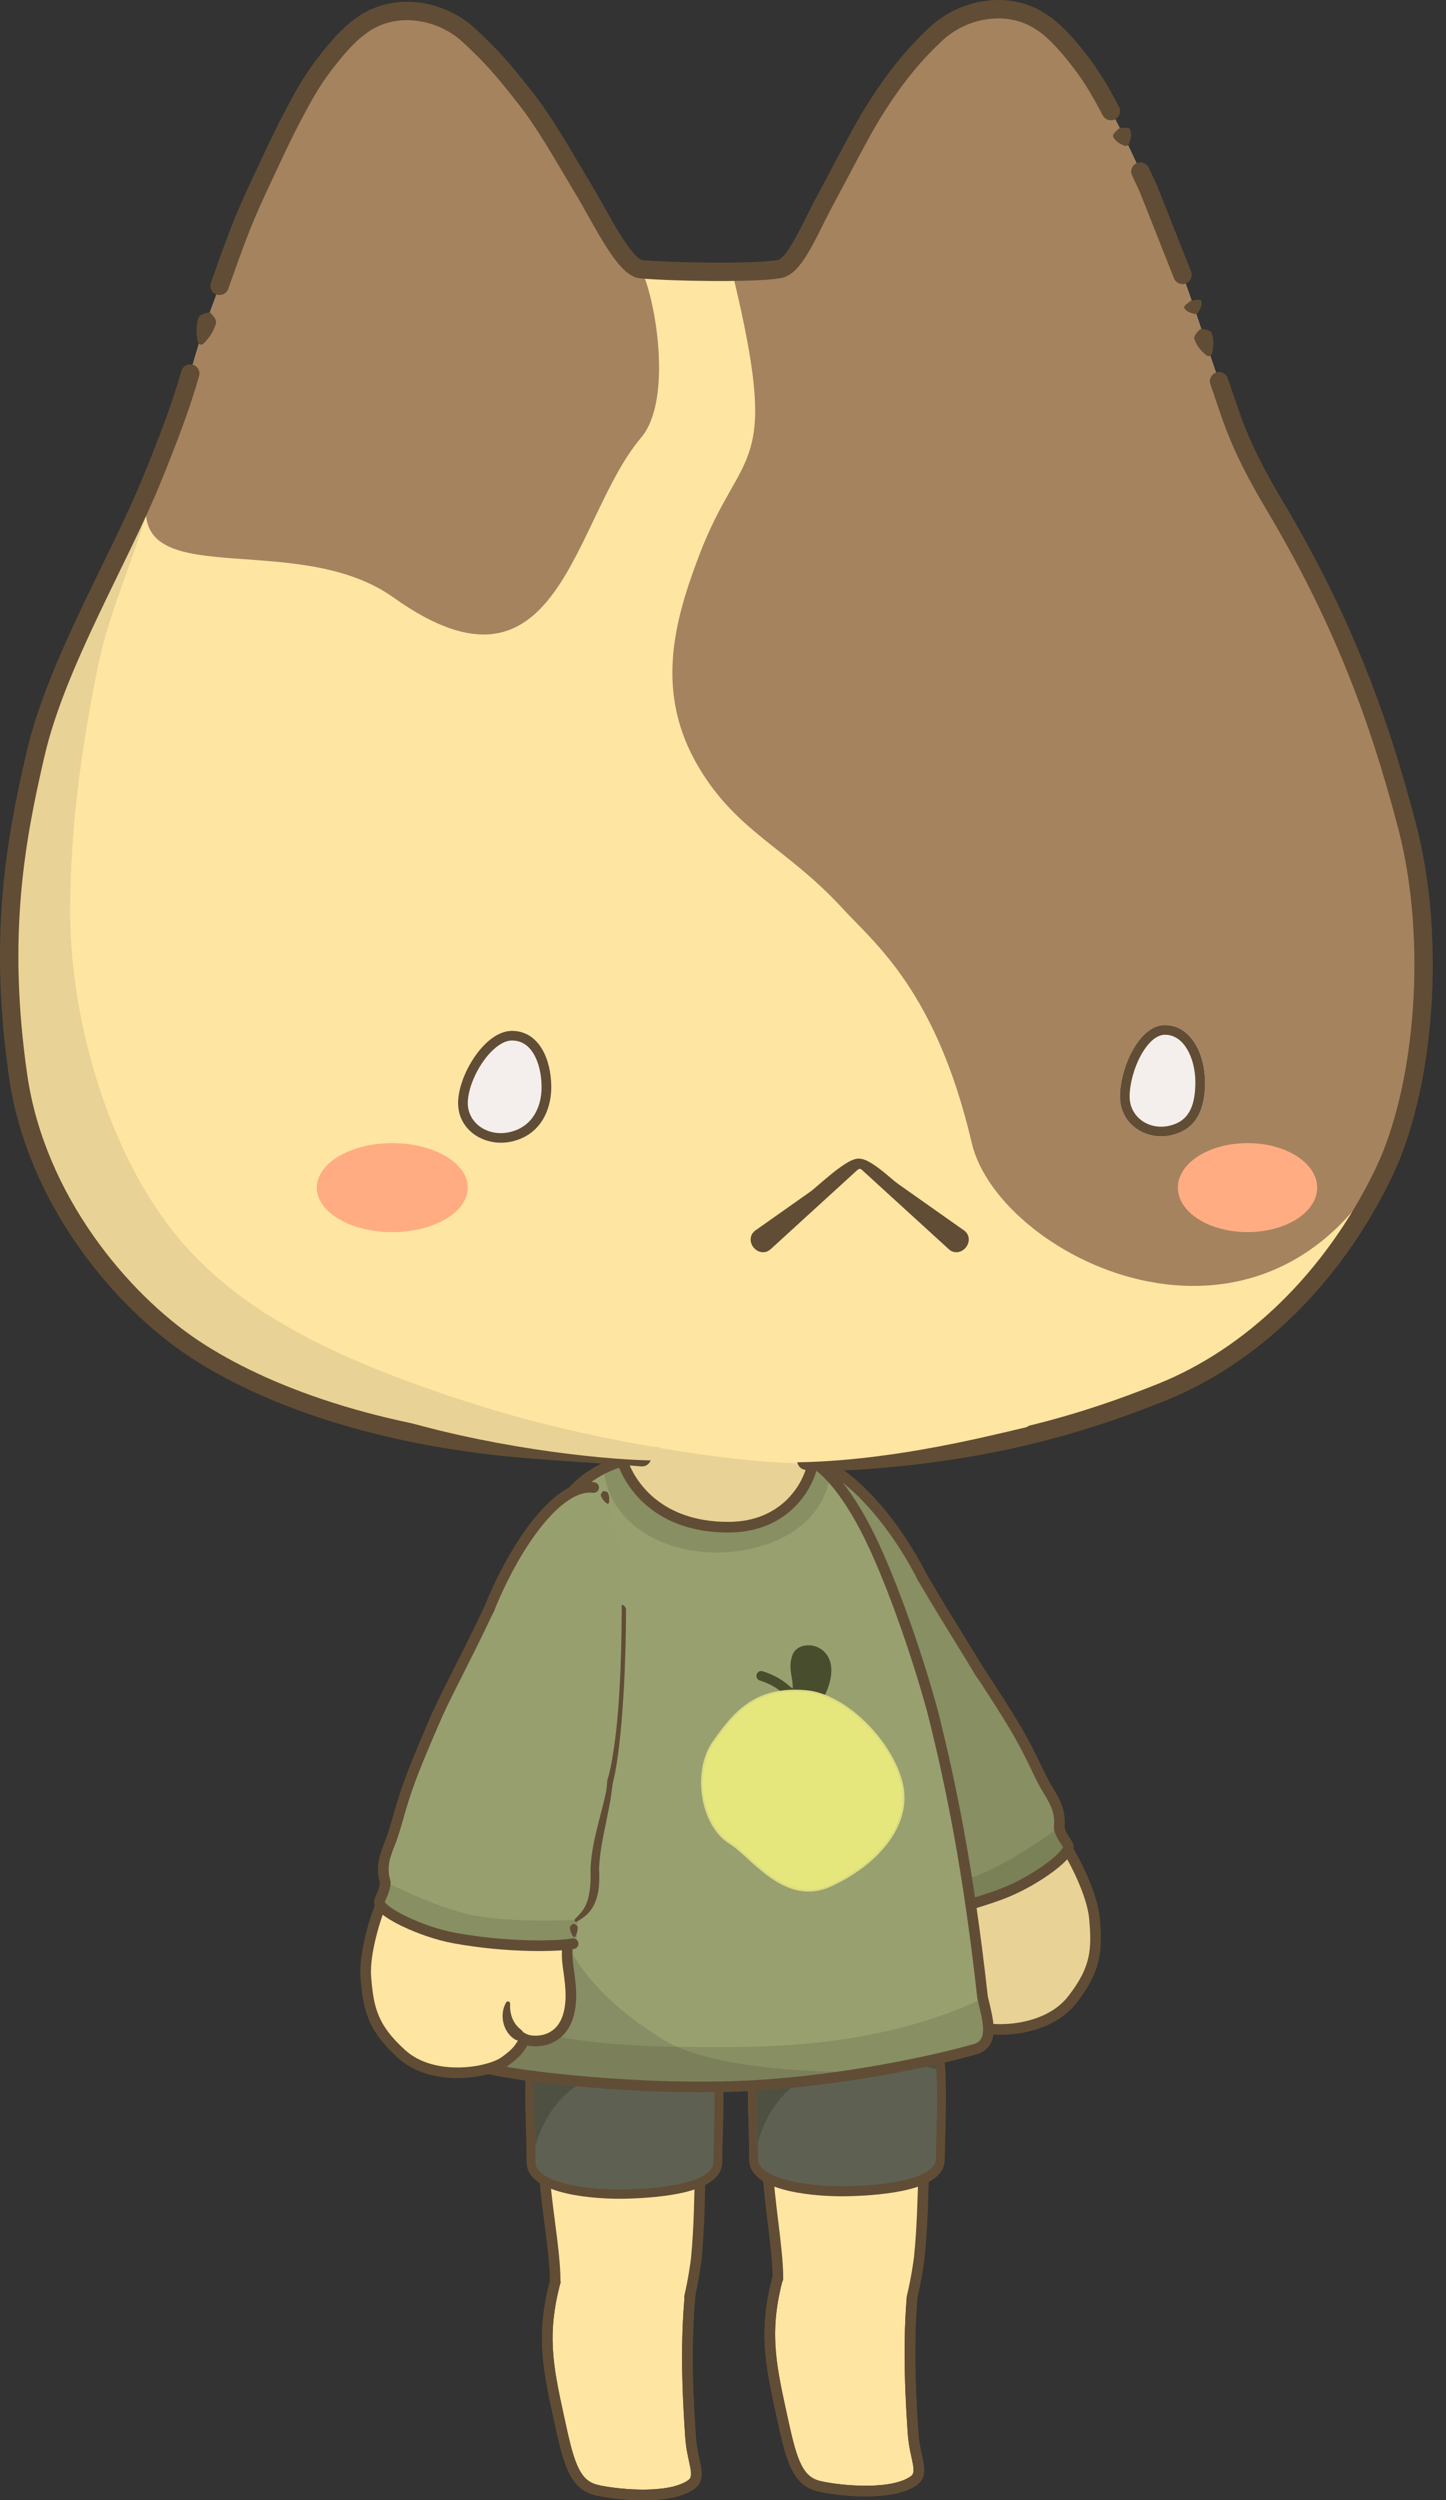 <svg width="107" height="185" viewBox="0 0 107 185" fill="none" xmlns="http://www.w3.org/2000/svg">
<rect x="0" y="0" width="107" height="185" fill="#333333" stroke="none"/>
<path d="M51.102 180.367C50.978 178.505 50.64 173.75 51.102 169.485C51.415 166.597 48.954 164.474 46.377 164.474C43.514 164.474 41.755 166.495 41.223 168.34C40.004 172.564 40.507 174.998 41.366 178.935C42.053 182.085 42.44 183.808 44.086 184.232C45.176 184.514 49.312 185.061 51.102 183.875C51.995 183.282 51.226 182.228 51.102 180.367Z" fill="#FFE5A2"/>
<path d="M46.377 164.08C49.142 164.08 51.836 166.363 51.493 169.528C51.036 173.752 51.37 178.475 51.495 180.341C51.556 181.251 51.764 181.893 51.872 182.531C51.922 182.829 51.95 183.14 51.879 183.432C51.802 183.745 51.62 184.004 51.319 184.203C50.808 184.542 50.153 184.743 49.47 184.859C48.782 184.975 48.037 185.01 47.325 184.998C45.904 184.974 44.567 184.763 43.988 184.614C43.013 184.362 42.426 183.714 42.006 182.765C41.598 181.842 41.322 180.578 40.981 179.019C40.119 175.068 39.598 172.553 40.844 168.231C41.414 166.257 43.3 164.08 46.377 164.08ZM46.377 164.868C43.727 164.868 42.096 166.733 41.601 168.449C40.411 172.574 40.894 174.927 41.751 178.851C42.098 180.442 42.358 181.614 42.726 182.446C43.083 183.252 43.513 183.678 44.185 183.851C44.696 183.983 45.971 184.187 47.338 184.21C48.02 184.222 48.713 184.188 49.338 184.083C49.968 183.976 50.502 183.8 50.884 183.546C51.031 183.449 51.087 183.353 51.114 183.245C51.146 183.114 51.141 182.934 51.095 182.662C51.011 182.16 50.772 181.344 50.709 180.393C50.585 178.536 50.244 173.747 50.711 169.443C50.993 166.831 48.766 164.868 46.377 164.868Z" fill="#614D35"/>
<path d="M46.377 164.08C49.142 164.08 51.836 166.363 51.493 169.528C51.036 173.752 51.37 178.475 51.495 180.341C51.556 181.251 51.764 181.893 51.872 182.531C51.922 182.829 51.95 183.14 51.879 183.432C51.802 183.745 51.62 184.004 51.319 184.203C50.808 184.542 50.153 184.743 49.47 184.859C48.782 184.975 48.037 185.01 47.325 184.998C45.904 184.974 44.567 184.763 43.988 184.614C43.013 184.362 42.426 183.714 42.006 182.765C41.598 181.842 41.322 180.578 40.981 179.019C40.119 175.068 39.598 172.553 40.844 168.231C41.414 166.257 43.3 164.08 46.377 164.08ZM46.377 164.868C43.727 164.868 42.096 166.733 41.601 168.449C40.411 172.574 40.894 174.927 41.751 178.851C42.098 180.442 42.358 181.614 42.726 182.446C43.083 183.252 43.513 183.678 44.185 183.851C44.696 183.983 45.971 184.187 47.338 184.21C48.02 184.222 48.713 184.188 49.338 184.083C49.968 183.976 50.502 183.8 50.884 183.546C51.031 183.449 51.087 183.353 51.114 183.245C51.146 183.114 51.141 182.934 51.095 182.662C51.011 182.16 50.772 181.344 50.709 180.393C50.585 178.536 50.244 173.747 50.71 169.443C50.993 166.831 48.766 164.868 46.377 164.868Z" fill="#614D35"/>
<path d="M67.567 180.08C67.443 178.219 67.105 173.463 67.567 169.199C67.88 166.311 65.42 164.188 62.842 164.188C59.979 164.188 58.22 166.208 57.688 168.054C56.47 172.277 56.972 174.711 57.831 178.649C58.519 181.798 58.905 183.521 60.552 183.946C61.641 184.227 65.778 184.775 67.567 183.588C68.461 182.996 67.691 181.942 67.567 180.08Z" fill="#FFE5A2"/>
<path d="M62.842 163.794C65.608 163.794 68.302 166.076 67.959 169.241C67.501 173.466 67.836 178.188 67.96 180.054C68.021 180.965 68.23 181.606 68.337 182.245C68.387 182.542 68.415 182.853 68.344 183.145C68.267 183.459 68.085 183.717 67.785 183.916C67.273 184.256 66.618 184.457 65.935 184.573C65.247 184.689 64.502 184.723 63.79 184.711C62.37 184.687 61.032 184.477 60.453 184.327C59.478 184.076 58.892 183.428 58.472 182.479C58.063 181.556 57.787 180.292 57.447 178.732C56.585 174.782 56.063 172.267 57.31 167.944C57.879 165.97 59.765 163.794 62.842 163.794ZM62.842 164.581C60.192 164.581 58.562 166.446 58.066 168.163C56.877 172.288 57.36 174.64 58.216 178.565C58.563 180.155 58.823 181.327 59.192 182.16C59.548 182.966 59.979 183.392 60.65 183.565C61.161 183.697 62.436 183.901 63.803 183.924C64.485 183.936 65.178 183.902 65.803 183.796C66.433 183.69 66.967 183.514 67.35 183.26C67.496 183.163 67.553 183.067 67.579 182.958C67.611 182.828 67.606 182.648 67.561 182.376C67.476 181.873 67.238 181.057 67.174 180.106C67.051 178.25 66.71 173.46 67.176 169.157C67.459 166.545 65.232 164.581 62.842 164.581Z" fill="#614D35"/>
<path d="M62.842 163.794C65.608 163.794 68.302 166.076 67.959 169.241C67.501 173.466 67.836 178.188 67.96 180.054C68.021 180.965 68.23 181.606 68.337 182.245C68.387 182.542 68.415 182.853 68.344 183.145C68.267 183.459 68.085 183.717 67.785 183.916C67.273 184.256 66.618 184.457 65.935 184.573C65.247 184.689 64.502 184.723 63.79 184.711C62.37 184.687 61.032 184.477 60.453 184.327C59.478 184.076 58.892 183.428 58.472 182.479C58.063 181.556 57.787 180.292 57.447 178.732C56.585 174.782 56.063 172.267 57.31 167.944C57.879 165.97 59.765 163.794 62.842 163.794ZM62.842 164.581C60.192 164.581 58.562 166.446 58.066 168.163C56.877 172.288 57.36 174.64 58.216 178.565C58.563 180.155 58.823 181.327 59.192 182.16C59.548 182.966 59.979 183.392 60.65 183.565C61.161 183.697 62.436 183.901 63.803 183.924C64.485 183.936 65.178 183.902 65.803 183.796C66.433 183.69 66.967 183.514 67.35 183.26C67.496 183.163 67.553 183.067 67.579 182.958C67.611 182.828 67.606 182.648 67.561 182.376C67.476 181.873 67.238 181.057 67.174 180.106C67.051 178.25 66.71 173.46 67.176 169.157C67.459 166.545 65.232 164.581 62.842 164.581Z" fill="#614D35"/>
<path d="M51.317 168.555C51.469 167.791 51.794 163.281 51.603 161.324C50.057 154.337 41.08 156.027 40.292 160.752C40.221 162.971 40.507 167.481 41.294 168.555C42.522 170.229 43.943 170.917 46.449 171.132C49.444 171.389 51.03 169.986 51.317 168.555Z" fill="#FFE5A2"/>
<path d="M51.828 160.143C52.045 160.149 52.217 160.33 52.211 160.547C52.162 162.422 52.14 164.852 51.923 167.089C51.889 167.442 51.704 168.77 51.414 170.005C51.364 170.217 51.152 170.348 50.94 170.298C50.728 170.248 50.597 170.036 50.647 169.825C50.929 168.626 51.109 167.333 51.14 167.013C51.353 164.812 51.374 162.422 51.424 160.526C51.43 160.309 51.611 160.137 51.828 160.143Z" fill="#614D35"/>
<path d="M40.686 168.698C40.686 167.619 40.493 166.091 40.295 164.56C40.1 163.053 39.898 161.535 39.898 160.537C39.898 160.319 40.075 160.143 40.292 160.143C40.51 160.143 40.686 160.319 40.686 160.537C40.686 161.471 40.878 162.925 41.076 164.459C41.272 165.972 41.473 167.557 41.473 168.698C41.473 168.915 41.297 169.092 41.08 169.092C40.862 169.092 40.686 168.915 40.686 168.698Z" fill="#614D35"/>
<path d="M52.755 150.873C53.471 152.755 53.113 158.072 53.113 159.953C53.113 161.835 49.077 162.254 46.312 162.326C43.989 162.386 39.297 161.999 39.297 159.953C39.297 155.863 38.796 152.428 40.013 150.137C41.23 147.847 43.876 147.11 47.028 147.11C49.462 147.11 52.039 148.992 52.755 150.873Z" fill="#5E6152"/>
<path d="M52.791 159.954C52.791 159.477 52.814 158.785 52.836 157.996C52.858 157.204 52.881 156.308 52.881 155.413C52.881 154.518 52.858 153.628 52.792 152.849C52.726 152.062 52.616 151.414 52.454 150.988C52.126 150.126 51.355 149.233 50.355 148.553C49.357 147.874 48.166 147.433 47.028 147.433C43.898 147.433 41.424 148.167 40.297 150.288C39.726 151.363 39.547 152.73 39.52 154.376C39.507 155.195 39.532 156.072 39.559 157.007C39.587 157.938 39.619 158.925 39.619 159.954C39.619 160.32 39.822 160.641 40.247 160.929C40.676 161.22 41.291 161.447 42.007 161.616C43.434 161.952 45.158 162.034 46.304 162.004C47.68 161.968 49.351 161.846 50.669 161.506C51.33 161.336 51.876 161.117 52.251 160.847C52.618 160.581 52.791 160.289 52.791 159.954ZM53.435 159.954C53.435 160.559 53.104 161.025 52.628 161.369C52.159 161.708 51.523 161.951 50.83 162.13C49.439 162.488 47.709 162.611 46.321 162.648C45.143 162.678 43.359 162.596 41.859 162.243C41.112 162.067 40.409 161.817 39.885 161.462C39.358 161.104 38.975 160.609 38.975 159.954C38.975 158.937 38.944 157.96 38.916 157.026C38.888 156.094 38.863 155.202 38.876 154.365C38.903 152.698 39.082 151.202 39.728 149.986C41.035 147.526 43.853 146.788 47.028 146.788C48.325 146.788 49.639 147.287 50.717 148.02C51.793 148.751 52.669 149.739 53.056 150.759C53.252 151.273 53.367 151.996 53.434 152.794C53.502 153.599 53.525 154.509 53.525 155.413C53.525 156.318 53.502 157.222 53.48 158.015C53.458 158.811 53.435 159.489 53.435 159.954Z" fill="#614D35"/>
<path d="M39.481 159.359C41.199 151.685 49.265 152.248 53.083 153.489C53.226 151.532 51.15 147.619 47.857 147.332C42.774 146.89 41.271 148.549 40.125 150.482C39.209 152.028 39.314 157.188 39.481 159.359Z" fill="#4E5142"/>
<path d="M52.791 159.993C52.791 159.517 52.814 158.825 52.836 158.036C52.858 157.244 52.881 156.348 52.881 155.453C52.881 154.557 52.858 153.668 52.792 152.888C52.726 152.102 52.616 151.454 52.454 151.027C52.126 150.165 51.355 149.272 50.355 148.592C49.357 147.914 48.166 147.472 47.028 147.472C43.898 147.472 41.424 148.207 40.297 150.328C39.726 151.402 39.547 152.769 39.52 154.415C39.507 155.235 39.532 156.112 39.559 157.046C39.587 157.978 39.619 158.965 39.619 159.993C39.619 160.36 39.822 160.68 40.247 160.968C40.676 161.259 41.291 161.486 42.007 161.655C43.434 161.992 45.158 162.073 46.304 162.043C47.68 162.007 49.351 161.885 50.669 161.546C51.33 161.375 51.876 161.157 52.251 160.886C52.618 160.62 52.791 160.328 52.791 159.993ZM53.435 159.993C53.435 160.599 53.104 161.064 52.628 161.408C52.159 161.748 51.523 161.991 50.83 162.17C49.439 162.528 47.709 162.651 46.321 162.687C45.143 162.718 43.359 162.636 41.859 162.282C41.112 162.106 40.409 161.857 39.885 161.502C39.358 161.144 38.975 160.649 38.975 159.993C38.975 158.976 38.944 158 38.916 157.065C38.888 156.133 38.863 155.242 38.876 154.405C38.903 152.738 39.082 151.241 39.728 150.025C41.035 147.566 43.853 146.828 47.028 146.828C48.325 146.828 49.639 147.327 50.717 148.059C51.793 148.791 52.669 149.779 53.056 150.798C53.252 151.313 53.367 152.035 53.434 152.834C53.502 153.639 53.525 154.549 53.525 155.453C53.525 156.358 53.502 157.261 53.48 158.054C53.458 158.85 53.435 159.529 53.435 159.993Z" fill="#614D35"/>
<path d="M67.8 168.536C67.959 167.774 68.315 163.266 68.138 161.308C66.642 154.31 57.653 155.936 56.831 160.655C56.744 162.874 56.998 167.386 57.778 168.465C58.994 170.148 60.41 170.846 62.914 171.079C65.908 171.357 67.504 169.966 67.8 168.536Z" fill="#FFE5A2"/>
<path d="M68.372 160.129C68.589 160.136 68.759 160.318 68.752 160.536C68.689 162.41 68.65 164.84 68.417 167.075C68.381 167.428 68.186 168.755 67.887 169.988C67.835 170.199 67.623 170.329 67.411 170.277C67.2 170.226 67.07 170.013 67.122 169.802C67.412 168.605 67.601 167.313 67.634 166.994C67.863 164.794 67.902 162.404 67.965 160.509C67.972 160.292 68.154 160.122 68.372 160.129Z" fill="#614D35"/>
<path d="M57.169 168.604C57.176 167.525 56.995 165.996 56.808 164.464C56.623 162.955 56.432 161.436 56.439 160.438C56.441 160.22 56.618 160.045 56.836 160.047C57.053 160.048 57.228 160.226 57.227 160.443C57.22 161.378 57.402 162.832 57.589 164.369C57.774 165.882 57.964 167.469 57.956 168.61C57.955 168.827 57.777 169.002 57.56 169.001C57.342 168.999 57.167 168.821 57.169 168.604Z" fill="#614D35"/>
<path d="M69.221 150.73C69.936 152.612 69.579 157.929 69.579 159.81C69.579 161.692 65.542 162.11 62.778 162.183C60.454 162.243 55.762 161.855 55.762 159.81C55.762 155.72 55.261 152.284 56.478 149.994C57.695 147.703 60.341 146.967 63.494 146.967C65.928 146.967 68.505 148.849 69.221 150.73Z" fill="#5E6152"/>
<path d="M69.256 159.81C69.256 159.334 69.279 158.642 69.301 157.853C69.324 157.061 69.346 156.165 69.346 155.27C69.346 154.375 69.324 153.485 69.258 152.705C69.191 151.919 69.082 151.271 68.919 150.845C68.591 149.983 67.821 149.09 66.82 148.41C65.822 147.731 64.631 147.289 63.494 147.289C60.364 147.289 57.889 148.024 56.763 150.145C56.191 151.22 56.012 152.586 55.986 154.232C55.972 155.052 55.997 155.929 56.025 156.863C56.053 157.795 56.084 158.782 56.084 159.81C56.084 160.177 56.288 160.498 56.712 160.786C57.141 161.077 57.757 161.304 58.472 161.473C59.9 161.809 61.623 161.89 62.769 161.861C64.146 161.825 65.816 161.702 67.134 161.363C67.795 161.193 68.342 160.974 68.716 160.704C69.083 160.438 69.256 160.145 69.256 159.81ZM69.901 159.81C69.901 160.416 69.569 160.882 69.093 161.226C68.624 161.565 67.989 161.808 67.295 161.987C65.904 162.345 64.174 162.468 62.786 162.505C61.608 162.535 59.824 162.453 58.325 162.1C57.577 161.923 56.874 161.674 56.351 161.319C55.823 160.961 55.44 160.466 55.44 159.81C55.44 158.794 55.409 157.817 55.381 156.883C55.353 155.951 55.328 155.059 55.342 154.222C55.368 152.555 55.547 151.059 56.193 149.843C57.5 147.383 60.319 146.645 63.494 146.645C64.79 146.645 66.105 147.144 67.183 147.877C68.258 148.608 69.134 149.596 69.522 150.616C69.717 151.13 69.832 151.853 69.9 152.651C69.968 153.456 69.99 154.366 69.99 155.27C69.99 156.175 69.968 157.079 69.945 157.871C69.923 158.668 69.901 159.346 69.901 159.81Z" fill="#614D35"/>
<path d="M55.946 159.073C57.664 151.398 65.73 151.962 69.548 153.202C69.691 151.246 67.615 147.332 64.322 147.046C59.239 146.604 57.736 148.263 56.59 150.196C55.674 151.742 55.779 156.901 55.946 159.073Z" fill="#4E5142"/>
<path d="M69.256 159.706C69.256 159.23 69.279 158.538 69.301 157.749C69.324 156.957 69.346 156.061 69.346 155.166C69.346 154.271 69.324 153.381 69.258 152.601C69.191 151.815 69.082 151.167 68.919 150.741C68.591 149.879 67.821 148.986 66.82 148.306C65.822 147.627 64.631 147.186 63.494 147.186C60.364 147.186 57.889 147.92 56.763 150.041C56.191 151.116 56.012 152.483 55.986 154.129C55.972 154.948 55.997 155.825 56.025 156.759C56.053 157.691 56.084 158.678 56.084 159.706C56.084 160.073 56.288 160.394 56.712 160.682C57.141 160.973 57.757 161.2 58.472 161.369C59.9 161.705 61.623 161.787 62.769 161.757C64.146 161.721 65.816 161.599 67.134 161.259C67.795 161.089 68.342 160.87 68.716 160.6C69.083 160.334 69.256 160.042 69.256 159.706ZM69.901 159.706C69.901 160.312 69.569 160.778 69.093 161.122C68.624 161.461 67.989 161.704 67.295 161.883C65.904 162.241 64.174 162.364 62.786 162.401C61.608 162.431 59.824 162.349 58.325 161.996C57.577 161.819 56.874 161.57 56.351 161.215C55.823 160.857 55.44 160.362 55.44 159.706C55.44 158.69 55.409 157.713 55.381 156.779C55.353 155.847 55.328 154.955 55.342 154.118C55.368 152.451 55.547 150.955 56.193 149.739C57.5 147.279 60.319 146.541 63.494 146.541C64.79 146.541 66.105 147.04 67.183 147.773C68.258 148.504 69.134 149.492 69.522 150.512C69.717 151.026 69.832 151.749 69.9 152.547C69.968 153.352 69.99 154.262 69.99 155.166C69.99 156.071 69.968 156.975 69.945 157.768C69.923 158.564 69.901 159.242 69.901 159.706Z" fill="#614D35"/>
<path d="M68.304 116.814C64.094 109.839 59.921 106.658 58.998 108.544C58.191 110.193 58.229 114.595 58.495 117.664C58.938 122.777 59.916 129.825 61.885 131.987C63.086 133.306 73.85 131.756 74.15 129.147C74.572 125.469 72.943 124.499 68.304 116.814Z" fill="#888F62"/>
<path d="M68.598 116.525C68.489 116.337 68.248 116.274 68.06 116.383C67.872 116.493 67.809 116.734 67.918 116.922C69.069 118.893 70.054 120.478 70.867 121.795C71.683 123.115 72.32 124.155 72.786 125.051C73.251 125.945 73.533 126.673 73.652 127.364C73.77 128.048 73.731 128.717 73.521 129.497C73.472 129.679 73.329 129.892 73.051 130.124C72.777 130.353 72.399 130.579 71.934 130.792C71.006 131.219 69.786 131.574 68.505 131.823C67.226 132.073 65.904 132.214 64.777 132.221C64.213 132.225 63.705 132.195 63.278 132.131C62.846 132.066 62.524 131.97 62.316 131.856C61.771 131.557 61.166 130.799 60.755 129.302C59.885 126.133 59.236 120.776 58.961 117.601C58.942 117.384 58.751 117.224 58.535 117.243C58.318 117.261 58.158 117.452 58.176 117.669C58.452 120.847 59.105 126.267 59.996 129.511C60.434 131.104 61.125 132.101 61.938 132.546C62.263 132.724 62.689 132.839 63.161 132.91C63.639 132.981 64.19 133.012 64.782 133.008C65.965 133.001 67.336 132.853 68.656 132.596C69.974 132.34 71.259 131.97 72.263 131.508C72.765 131.277 73.21 131.018 73.556 130.728C73.9 130.441 74.174 130.1 74.281 129.701C74.516 128.827 74.568 128.042 74.428 127.23C74.29 126.425 73.967 125.616 73.484 124.688C73.002 123.761 72.349 122.695 71.537 121.381C70.723 120.063 69.743 118.486 68.598 116.525Z" fill="#614D35"/>
<path d="M60.555 107.884C60.341 107.845 60.136 107.986 60.096 108.2C60.057 108.414 60.199 108.619 60.413 108.659C60.8 108.73 61.312 108.965 61.918 109.383C62.517 109.798 63.184 110.375 63.875 111.099C65.258 112.546 66.722 114.559 67.942 116.97C68.04 117.164 68.277 117.241 68.471 117.143C68.665 117.045 68.742 116.808 68.644 116.614C67.392 114.138 65.883 112.061 64.444 110.555C63.725 109.802 63.019 109.187 62.366 108.736C61.719 108.288 61.099 107.984 60.555 107.884Z" fill="#614D35"/>
<path d="M59.015 117.021C59.001 116.864 58.862 116.747 58.705 116.761C58.547 116.775 58.43 116.913 58.444 117.071C58.677 119.757 59.16 124.521 59.966 127.833C60.135 128.53 60.297 129.158 60.488 129.698C60.68 130.237 60.908 130.707 61.219 131.079C61.643 131.585 62.177 131.926 62.63 132.123C63.044 132.302 63.565 132.376 64.082 132.389C64.604 132.402 65.145 132.354 65.614 132.273C66.076 132.194 66.493 132.079 66.755 131.947C66.822 131.913 66.887 131.874 66.943 131.828C66.996 131.786 67.063 131.719 67.098 131.624C67.14 131.511 67.127 131.388 67.059 131.286C67.002 131.199 66.919 131.147 66.851 131.114C66.709 131.044 66.538 131.103 66.468 131.245C66.435 131.314 66.431 131.389 66.453 131.456C66.258 131.544 65.927 131.638 65.517 131.709C65.079 131.784 64.576 131.829 64.097 131.817C63.613 131.805 63.176 131.735 62.858 131.597C62.47 131.429 62.014 131.136 61.658 130.711C61.409 130.413 61.209 130.015 61.028 129.506C60.847 128.997 60.692 128.395 60.522 127.698C59.728 124.434 59.248 119.71 59.015 117.021Z" fill="#888F62"/>
<path d="M74.324 150.095C76.766 150.018 79.594 148.863 80.795 145.684C81.996 142.505 80.147 137.94 74.886 129.777C73.951 128.327 72.913 126.486 71.965 125.074C67.906 123.513 59.291 126.423 60.658 128.942C62.639 134.851 67.287 144.269 67.862 145.179C69.492 147.756 70.602 150.212 74.324 150.095Z" fill="#E9D295"/>
<path d="M70.872 145.967C71.392 148.5 69.779 149.039 68.168 148.671C67.005 148.405 66.163 146.639 66.144 143.804C65.88 140.925 63.567 139.251 65.569 138.823C66.702 137.728 70.424 143.786 70.872 145.967Z" fill="#E9D295"/>
<path d="M79.155 136.355C79.033 136.175 78.789 136.127 78.608 136.249C78.428 136.37 78.38 136.615 78.502 136.795C78.794 137.228 79.282 138.092 79.717 139.074C80.155 140.062 80.52 141.127 80.595 141.974C80.696 143.113 80.729 143.992 80.532 144.863C80.336 145.726 79.906 146.613 79.023 147.736C78.139 148.862 76.719 149.449 75.322 149.669C74.628 149.778 73.954 149.794 73.38 149.745C72.798 149.696 72.347 149.583 72.083 149.454C71.565 149.201 71.285 149.021 71.078 148.845C70.867 148.665 70.72 148.483 70.458 148.176L70.219 147.897L69.924 148.116C69.871 148.155 69.689 148.244 69.408 148.3C69.137 148.354 68.811 148.369 68.48 148.296C67.855 148.156 67.126 147.677 66.758 146.263C66.593 145.633 66.543 144.986 66.518 144.385C66.494 143.809 66.494 143.22 66.417 142.8C66.302 142.176 66.242 141.667 66.236 141.256C66.229 140.843 66.278 140.556 66.361 140.36C66.445 140.16 66.351 139.929 66.151 139.845C65.951 139.76 65.72 139.854 65.635 140.054C65.493 140.391 65.441 140.8 65.448 141.269C65.455 141.74 65.523 142.297 65.642 142.943C65.706 143.291 65.705 143.776 65.731 144.417C65.757 145.033 65.81 145.748 65.996 146.462C66.429 148.124 67.36 148.852 68.309 149.064C68.766 149.166 69.205 149.144 69.562 149.073C69.744 149.036 69.915 148.985 70.062 148.925C70.221 149.111 70.376 149.282 70.569 149.445C70.845 149.68 71.19 149.894 71.737 150.162C72.124 150.351 72.684 150.477 73.313 150.53C73.95 150.584 74.687 150.566 75.444 150.447C76.948 150.21 78.589 149.564 79.643 148.222C80.574 147.036 81.072 146.045 81.3 145.037C81.527 144.036 81.481 143.05 81.379 141.905C81.293 140.926 80.885 139.765 80.437 138.755C79.987 137.739 79.477 136.833 79.155 136.355Z" fill="#614D35"/>
<path d="M60.466 128.84C59.758 125.83 70.438 122.15 72.293 124.117C73.825 125.742 76.608 130.569 77.837 132.855C78.538 134.158 78.385 134.682 78.399 135.401C79.113 136.541 79.184 136.532 79.013 136.913C78.759 137.482 76.51 139.261 73.313 140.482C69.947 141.768 66.366 142.186 65.469 142.073C65.02 142.016 65.12 141.01 64.824 140.383C64.579 139.865 63.578 139.207 63.23 138.144C62.348 135.457 61.322 132.479 60.466 128.84Z" fill="#888F62"/>
<path d="M78.28 135.272C78.931 136.491 79.153 136.537 78.982 136.918C78.728 137.486 76.479 139.266 73.282 140.487C69.916 141.772 66.335 142.19 65.438 142.077C64.989 142.021 65.089 141.015 64.793 140.387C64.793 140.387 69.629 139.834 72.492 138.707C74.941 137.743 78.28 135.272 78.28 135.272Z" fill="#7B8157"/>
<path d="M72.844 123.501C72.726 123.319 72.482 123.267 72.3 123.385C72.118 123.504 72.066 123.747 72.184 123.93C73.077 125.308 74.068 126.803 74.879 128.194C75.488 129.238 75.891 130.061 76.232 130.77C76.572 131.476 76.86 132.089 77.229 132.681C77.578 133.241 77.783 133.647 77.894 134.023C78.003 134.39 78.029 134.749 77.985 135.223L77.979 135.287L77.994 135.349C78.099 135.796 78.306 136.129 78.462 136.365C78.545 136.492 78.599 136.568 78.637 136.638C78.646 136.655 78.652 136.667 78.656 136.676C78.648 136.696 78.63 136.736 78.59 136.798C78.527 136.893 78.428 137.01 78.293 137.146C78.023 137.419 77.636 137.737 77.168 138.065C76.232 138.723 75.017 139.396 73.88 139.812C70.155 141.174 66.568 141.685 65.447 141.682C65.23 141.682 65.053 141.858 65.053 142.075C65.052 142.293 65.228 142.469 65.445 142.47C66.681 142.473 70.361 141.937 74.151 140.551C75.363 140.108 76.638 139.4 77.621 138.71C78.112 138.365 78.539 138.017 78.853 137.701C79.009 137.543 79.144 137.386 79.245 137.234C79.341 137.09 79.432 136.913 79.446 136.723C79.461 136.531 79.386 136.368 79.329 136.262C79.269 136.153 79.185 136.032 79.119 135.931C78.984 135.727 78.85 135.506 78.775 135.227C78.817 134.71 78.787 134.264 78.649 133.799C78.508 133.322 78.259 132.845 77.897 132.265C77.556 131.717 77.288 131.148 76.942 130.429C76.597 129.713 76.184 128.868 75.56 127.797C74.736 126.385 73.731 124.868 72.844 123.501Z" fill="#614D35"/>
<path d="M60.251 129.271C60.223 129.257 60.19 129.256 60.16 129.266C60.131 129.277 60.107 129.299 60.093 129.327C60.079 129.355 60.077 129.388 60.087 129.418C60.147 129.614 60.207 129.809 60.268 130.004C60.476 130.671 60.687 131.336 60.901 132L60.904 132.009C61.489 133.661 62.284 135.34 62.616 136.936C62.663 137.342 62.728 137.745 62.83 138.147C63.027 138.961 63.493 139.859 64.307 140.255C64.499 140.356 64.694 140.431 64.878 140.51C64.906 140.522 64.937 140.525 64.967 140.517C64.997 140.509 65.022 140.49 65.037 140.465C65.053 140.439 65.058 140.408 65.051 140.378C65.044 140.348 65.026 140.322 65.002 140.303C64.836 140.172 64.668 140.057 64.519 139.932C63.914 139.45 63.649 138.745 63.455 137.989C63.362 137.623 63.298 137.245 63.249 136.86C62.836 134.997 62.005 133.481 61.315 131.842L61.318 131.851C61.064 131.202 60.806 130.553 60.544 129.906C60.468 129.716 60.391 129.526 60.314 129.337C60.302 129.308 60.28 129.284 60.251 129.271Z" fill="#614D35"/>
<path d="M71 145.471C70.962 145.459 70.921 145.46 70.887 145.476C70.852 145.492 70.824 145.521 70.808 145.558C70.793 145.595 70.792 145.636 70.8 145.674C70.811 145.727 70.82 145.778 70.828 145.83C70.95 146.555 70.776 147.175 70.382 147.627C70.271 147.755 70.186 147.905 70.084 148.089C70.059 148.134 70.031 148.182 70.001 148.231C69.978 148.26 69.958 148.292 69.946 148.325C69.935 148.358 69.933 148.391 69.944 148.421C69.955 148.451 69.976 148.476 70.006 148.495C70.036 148.514 70.072 148.525 70.108 148.535C70.178 148.548 70.252 148.55 70.322 148.546C70.607 148.526 70.86 148.389 71.033 148.188C71.67 147.487 71.661 146.365 71.192 145.687C71.161 145.637 71.128 145.589 71.093 145.541C71.07 145.51 71.037 145.484 71 145.471Z" fill="#614D35"/>
<path d="M65.164 140.627C65.15 140.629 65.137 140.636 65.121 140.647C65.105 140.659 65.084 140.674 65.064 140.69C65.041 140.707 65.022 140.724 65.005 140.74C64.936 140.806 64.905 140.868 64.911 140.925C64.935 141.124 65.011 141.317 65.138 141.503C65.147 141.517 65.156 141.53 65.166 141.543C65.181 141.563 65.197 141.582 65.218 141.595C65.238 141.608 65.26 141.614 65.282 141.611C65.304 141.609 65.325 141.598 65.341 141.58C65.358 141.563 65.37 141.54 65.379 141.517C65.385 141.503 65.391 141.487 65.397 141.472C65.476 141.261 65.504 141.055 65.48 140.856C65.473 140.8 65.428 140.747 65.346 140.699C65.325 140.687 65.302 140.676 65.277 140.664C65.253 140.654 65.23 140.644 65.211 140.637C65.192 140.629 65.178 140.626 65.164 140.627Z" fill="#614D35"/>
<path d="M62.836 110.713C61.355 107.999 59.443 107.885 58.672 108.168L48.264 108.168C46.491 108.098 42.944 107.32 40.631 112.834C38.318 118.349 38.798 122.534 37.41 128.685C36.022 134.836 32.999 151.013 34.155 152.285C35.757 154.048 47.901 154.682 54.025 154.682C57.494 154.682 72.319 152.922 72.781 151.013C73.244 149.104 70.931 135.105 69.08 127.469C67.23 119.834 64.686 114.107 62.836 110.713Z" fill="url(#paint0_linear_5_1313)"/>
<path d="M58.66 108.097C59.478 107.805 61.412 107.953 62.898 110.679C64.751 114.078 67.298 119.81 69.15 127.453C70.076 131.273 71.117 136.683 71.869 141.377C72.245 143.724 72.549 145.893 72.73 147.595C72.82 148.446 72.88 149.181 72.902 149.763C72.925 150.343 72.911 150.78 72.851 151.029C72.817 151.169 72.72 151.3 72.579 151.422C72.438 151.545 72.248 151.665 72.017 151.782C71.555 152.016 70.919 152.243 70.163 152.46C68.65 152.895 66.642 153.294 64.542 153.634C60.343 154.313 55.765 154.754 54.025 154.754C50.961 154.754 46.392 154.595 42.388 154.216C40.386 154.027 38.523 153.782 37.06 153.473C36.328 153.319 35.695 153.149 35.193 152.961C34.693 152.774 34.314 152.567 34.102 152.333C34.017 152.239 33.958 152.086 33.916 151.893C33.874 151.698 33.847 151.451 33.834 151.161C33.809 150.581 33.838 149.817 33.909 148.92C34.052 147.126 34.365 144.79 34.758 142.303C35.543 137.33 36.646 131.746 37.34 128.669C38.033 125.598 38.26 123.02 38.603 120.511C38.946 118.004 39.405 115.572 40.565 112.807C41.728 110.035 43.206 108.833 44.627 108.339C46.041 107.847 47.39 108.062 48.267 108.097H58.66ZM62.773 110.748C61.306 108.058 59.429 107.967 58.697 108.235L58.685 108.24H48.263L48.261 108.24C47.365 108.204 46.054 107.994 44.674 108.474C43.299 108.952 41.848 110.119 40.697 112.862C39.544 115.611 39.087 118.029 38.745 120.531C38.403 123.032 38.175 125.621 37.48 128.701C36.786 131.775 35.684 137.355 34.899 142.326C34.507 144.811 34.194 147.143 34.052 148.932C33.981 149.826 33.952 150.583 33.977 151.155C33.99 151.441 34.016 151.679 34.056 151.863C34.096 152.05 34.149 152.172 34.208 152.237C34.396 152.444 34.748 152.642 35.243 152.827C35.735 153.012 36.361 153.18 37.089 153.333C38.545 153.64 40.401 153.884 42.401 154.073C46.4 154.452 50.965 154.611 54.025 154.611C55.754 154.611 60.323 154.171 64.519 153.493C66.617 153.153 68.618 152.755 70.123 152.323C70.876 152.106 71.502 151.882 71.952 151.654C72.178 151.541 72.356 151.427 72.485 151.315C72.615 151.202 72.688 151.095 72.712 150.996C72.767 150.768 72.782 150.35 72.759 149.769C72.737 149.191 72.677 148.459 72.587 147.61C72.406 145.912 72.103 143.746 71.727 141.4C70.976 136.708 69.935 131.302 69.011 127.486C67.162 119.857 64.62 114.136 62.773 110.748Z" fill="#98A06F"/>
<path d="M54.019 154.677C57.489 154.677 72.313 152.916 72.776 151.007C72.973 150.194 72.847 148.85 72.712 147.953C66.59 150.867 59.623 151.539 54.019 151.539C47.325 151.539 41.692 151.539 33.847 148.85C33.605 151.898 33.948 152.257 34.15 152.28C35.752 154.042 47.896 154.677 54.019 154.677Z" fill="#888F62"/>
<path d="M72.783 147.943C72.85 148.393 72.916 148.955 72.94 149.509C72.964 150.06 72.946 150.608 72.845 151.024C72.812 151.164 72.715 151.295 72.574 151.417C72.433 151.54 72.243 151.66 72.012 151.777C71.549 152.011 70.914 152.238 70.158 152.455C68.644 152.89 66.636 153.289 64.537 153.629C60.338 154.308 55.76 154.749 54.019 154.749C50.956 154.749 46.387 154.59 42.382 154.211C40.38 154.021 38.518 153.776 37.054 153.468C36.323 153.314 35.689 153.144 35.187 152.956C34.701 152.774 34.33 152.572 34.115 152.347C34.05 152.332 33.983 152.291 33.924 152.203C33.859 152.106 33.803 151.953 33.762 151.711C33.679 151.229 33.655 150.369 33.776 148.844L33.783 148.752L33.87 148.782C41.703 151.468 47.326 151.468 54.019 151.468C59.618 151.468 66.573 150.796 72.681 147.889L72.769 147.847L72.783 147.943ZM72.655 148.059C66.54 150.944 59.6 151.611 54.019 151.611C47.349 151.611 41.723 151.611 33.912 148.947C33.799 150.412 33.825 151.232 33.903 151.687C33.942 151.92 33.994 152.051 34.043 152.123C34.083 152.184 34.12 152.201 34.147 152.207L34.158 152.209L34.185 152.212L34.203 152.232C34.391 152.439 34.742 152.637 35.237 152.822C35.73 153.006 36.356 153.175 37.084 153.328C38.539 153.635 40.396 153.879 42.396 154.068C46.395 154.447 50.96 154.606 54.019 154.606C55.748 154.606 60.318 154.166 64.514 153.487C66.612 153.148 68.613 152.75 70.118 152.317C70.871 152.101 71.497 151.877 71.947 151.649C72.172 151.535 72.351 151.422 72.48 151.309C72.609 151.196 72.682 151.09 72.706 150.991C72.802 150.594 72.82 150.063 72.797 149.515C72.775 149.006 72.717 148.488 72.655 148.059Z" fill="#888F62"/>
<path d="M63.033 153.306C63.014 153.306 62.994 153.306 62.975 153.306C62.276 153.327 59.958 154.031 55.302 154.309C50.782 154.578 37.047 153.227 35.329 152.877C33.611 152.527 33.324 150.872 33.324 150.872C33.324 150.872 33.405 149.568 33.682 148.868C34.291 147.335 34.327 145.002 34.327 145.002L37.19 129.611L38.98 119.66C39.218 119.994 38.98 124.743 38.98 125.888C38.98 129.188 38.98 133.476 40.34 139.49C41.7 145.503 45.279 148.51 49.002 150.872C52.32 152.978 59.653 153.303 62.975 153.306C62.996 153.306 63.015 153.306 63.033 153.306Z" fill="#4E5142" fill-opacity="0.23"/>
<path d="M55.588 114.557C59.847 113.589 61.341 110.822 61.416 108.73C59.623 106.488 44.653 108.06 44.717 108.73C45.165 113.436 50.657 115.678 55.588 114.557Z" fill="#888F62"/>
<path d="M52.368 107.602C54.348 107.504 56.388 107.497 58.045 107.654C58.873 107.733 59.607 107.853 60.191 108.024C60.773 108.195 61.212 108.418 61.444 108.707L61.452 108.718L61.452 108.731C61.376 110.84 59.87 113.621 55.596 114.592C53.123 115.154 50.509 114.873 48.456 113.861C46.402 112.848 44.907 111.101 44.681 108.733C44.678 108.694 44.702 108.662 44.731 108.637C44.761 108.611 44.805 108.586 44.86 108.562C44.969 108.513 45.13 108.462 45.334 108.411C45.742 108.308 46.33 108.2 47.042 108.097C48.466 107.89 50.388 107.701 52.368 107.602ZM58.038 107.726C56.386 107.568 54.35 107.576 52.372 107.674C50.394 107.772 48.473 107.961 47.052 108.167C46.342 108.271 45.756 108.378 45.351 108.48C45.149 108.531 44.993 108.581 44.889 108.627C44.837 108.651 44.8 108.672 44.777 108.692C44.754 108.712 44.752 108.723 44.753 108.726C44.975 111.065 46.451 112.792 48.487 113.797C50.525 114.801 53.122 115.081 55.58 114.522C59.815 113.56 61.299 110.815 61.379 108.742C61.16 108.475 60.743 108.261 60.171 108.093C59.593 107.924 58.864 107.804 58.038 107.726Z" fill="#888F62"/>
<path d="M46.499 107.605C46.712 107.561 46.92 107.699 46.964 107.911C47.008 108.124 46.871 108.333 46.658 108.377C44.352 108.851 42.288 110.413 41.063 112.958C39.991 115.185 39.434 117.872 38.962 120.923C38.492 123.955 38.104 127.351 37.361 130.908C36.904 133.091 36.12 136.864 35.45 140.448C34.777 144.052 34.229 147.41 34.229 148.796V148.871L34.202 148.941C33.524 150.652 33.648 151.363 33.952 151.732C34.117 151.932 34.375 152.089 34.752 152.234C35.132 152.38 35.574 152.494 36.091 152.641C37.053 152.916 39.92 153.355 43.609 153.665C47.286 153.975 51.741 154.152 55.862 153.915C62.047 153.56 68.734 152.21 72.149 151.216C72.388 151.12 72.523 150.991 72.606 150.843C72.696 150.683 72.744 150.467 72.744 150.174C72.744 149.571 72.546 148.806 72.325 147.886L72.319 147.862L72.317 147.837C71.245 138.192 69.96 132.124 68.746 127.199C68.31 125.428 66.538 119.436 64.403 114.74C62.459 110.463 60.671 108.901 60 108.556C59.806 108.456 59.73 108.219 59.83 108.025C59.93 107.832 60.167 107.756 60.36 107.856C61.264 108.321 63.147 110.074 65.12 114.414C67.281 119.167 69.067 125.208 69.511 127.011C70.73 131.961 72.021 138.056 73.096 147.725C73.303 148.587 73.531 149.459 73.531 150.174C73.531 150.544 73.472 150.909 73.293 151.228C73.109 151.556 72.818 151.801 72.421 151.955L72.405 151.961L72.389 151.966C68.926 152.976 62.167 154.342 55.907 154.702C51.737 154.941 47.243 154.761 43.543 154.45C39.856 154.14 36.918 153.697 35.875 153.399C35.39 153.26 34.892 153.132 34.469 152.969C34.043 152.805 33.635 152.587 33.344 152.232C32.742 151.501 32.785 150.406 33.443 148.72C33.461 147.204 34.019 143.816 34.676 140.303C35.348 136.71 36.134 132.931 36.59 130.747C37.328 127.216 37.707 123.876 38.183 120.802C38.657 117.746 39.227 114.957 40.353 112.616C41.678 109.864 43.937 108.133 46.499 107.605Z" fill="#614D35"/>
<path d="M53.509 112.983C57.115 112.857 59.662 110.765 60.298 106.993C60.999 102.842 54.569 100.401 50.326 101.669C46.448 102.827 44.82 105.97 45.87 108.324C47.356 111.652 50.538 113.087 53.509 112.983Z" fill="#E9D295"/>
<path d="M47.983 102.311C50.189 100.598 53.151 100.648 56.208 101.527C58.413 102.162 59.611 103.456 60.187 104.836C60.754 106.192 60.71 107.603 60.493 108.505C60.179 110.06 58.42 113.396 53.88 113.396C48.597 113.396 46.308 110.22 45.631 108.111C45.266 106.975 45.538 105.773 46.037 104.756C46.537 103.737 47.291 102.849 47.983 102.311ZM55.99 102.284C53.017 101.429 50.372 101.453 48.466 102.933C47.87 103.395 47.192 104.189 46.744 105.103C46.294 106.02 46.101 107.002 46.38 107.87C46.972 109.712 48.998 112.608 53.88 112.608C57.936 112.608 59.46 109.654 59.722 108.343L59.724 108.335L59.726 108.328C59.913 107.558 59.953 106.318 59.461 105.14C58.976 103.981 57.967 102.853 55.99 102.284Z" fill="#614D35"/>
<path d="M55.992 123.886C56.055 123.699 56.258 123.598 56.445 123.66C57.31 123.948 57.805 124.261 58.236 124.603C58.672 124.947 58.969 125.254 59.538 125.616C59.705 125.722 59.754 125.943 59.648 126.11C59.542 126.277 59.321 126.326 59.154 126.22C58.546 125.833 58.158 125.454 57.792 125.164C57.421 124.87 56.998 124.599 56.219 124.339C56.031 124.277 55.93 124.074 55.992 123.886Z" fill="#484D2D"/>
<path d="M58.693 122.52C58.188 124.034 59.389 124.416 58.145 126.905C57.414 128.366 59.241 128.043 60.063 126.905C63.625 121.972 59.241 120.876 58.693 122.52Z" fill="#484D2D"/>
<path d="M59.631 121.747C60.083 121.693 60.593 121.836 60.969 122.194C61.347 122.554 61.584 123.125 61.5 123.915C61.417 124.702 61.016 125.708 60.121 126.947C59.7 127.53 59.02 127.909 58.528 127.951C58.283 127.972 58.059 127.91 57.957 127.714C57.859 127.524 57.896 127.242 58.081 126.873C58.697 125.641 58.705 124.937 58.626 124.357C58.545 123.772 58.366 123.275 58.625 122.498C58.773 122.054 59.178 121.801 59.631 121.747ZM60.87 122.298C60.527 121.971 60.06 121.84 59.648 121.889C59.235 121.938 58.887 122.165 58.761 122.543C58.515 123.279 58.684 123.73 58.767 124.337C58.851 124.948 58.837 125.68 58.209 126.937C58.028 127.298 58.02 127.523 58.084 127.648C58.146 127.767 58.292 127.827 58.516 127.808C58.96 127.77 59.604 127.418 60.005 126.863C60.892 125.635 61.278 124.654 61.358 123.9C61.437 123.148 61.211 122.623 60.87 122.298Z" fill="#484D2D"/>
<path d="M61.48 139.517C58.073 141.081 55.595 137.328 54.047 136.389C51.879 135.076 51.259 131.072 52.808 128.883C54.356 126.694 55.905 124.817 59.621 125.13C62.635 125.384 66.053 128.961 66.745 132.011C67.436 135.061 64.887 137.953 61.48 139.517Z" fill="#E5E77C"/>
<path d="M55.361 126.009C56.422 125.295 57.755 124.901 59.627 125.059C61.157 125.188 62.78 126.158 64.104 127.471C65.429 128.785 66.465 130.453 66.815 131.995C67.166 133.546 66.692 135.052 65.707 136.364C64.721 137.676 63.221 138.796 61.51 139.582C59.773 140.379 58.274 139.817 57.025 138.95C56.402 138.517 55.837 138.006 55.334 137.547C54.828 137.085 54.389 136.681 54.009 136.451C52.901 135.779 52.197 134.427 51.963 132.976C51.728 131.524 51.961 129.956 52.749 128.842C53.523 127.747 54.304 126.721 55.361 126.009ZM59.615 125.201C57.772 125.046 56.472 125.434 55.441 126.128C54.408 126.823 53.64 127.83 52.866 128.925C52.105 130 51.874 131.528 52.104 132.953C52.334 134.38 53.024 135.686 54.084 136.328C54.478 136.567 54.93 136.984 55.431 137.441C55.934 137.901 56.492 138.406 57.107 138.833C58.336 139.686 59.779 140.219 61.45 139.452C63.145 138.674 64.624 137.566 65.592 136.278C66.56 134.991 67.015 133.526 66.675 132.026C66.333 130.518 65.314 128.873 64.004 127.572C62.692 126.271 61.099 125.326 59.615 125.201Z" fill="#DADB81"/>
<path d="M36.16 119.143C39.752 111.831 43.635 108.841 44.717 110.64C45.664 112.213 46.006 116.063 46.006 119.143C46.006 124.275 45.641 131.382 43.866 133.706C42.783 135.123 31.925 134.509 31.402 131.935C30.664 128.308 32.202 127.201 36.16 119.143Z" fill="#989F6F"/>
<path d="M44.63 110.338C44.643 110.333 44.658 110.332 44.678 110.335C44.697 110.337 44.722 110.34 44.748 110.344C44.776 110.348 44.801 110.354 44.824 110.36C44.916 110.384 44.973 110.423 44.995 110.476C45.07 110.662 45.098 110.867 45.077 111.092C45.075 111.108 45.074 111.124 45.072 111.14C45.068 111.165 45.063 111.189 45.051 111.211C45.04 111.232 45.023 111.248 45.003 111.256C44.982 111.264 44.959 111.265 44.936 111.257C44.913 111.25 44.892 111.236 44.873 111.221C44.86 111.211 44.847 111.2 44.835 111.19C44.663 111.043 44.54 110.877 44.464 110.691C44.443 110.638 44.456 110.571 44.506 110.489C44.518 110.468 44.532 110.447 44.549 110.425C44.565 110.404 44.581 110.384 44.593 110.369C44.606 110.353 44.617 110.343 44.63 110.338Z" fill="#614D35"/>
<path d="M35.842 118.881C35.935 118.684 36.17 118.6 36.366 118.693C36.563 118.786 36.647 119.021 36.554 119.217C35.578 121.281 34.733 122.945 34.037 124.327C33.338 125.713 32.794 126.804 32.407 127.737C32.02 128.668 31.802 129.417 31.743 130.116C31.685 130.807 31.782 131.47 32.058 132.23C32.122 132.407 32.284 132.606 32.58 132.814C32.873 133.019 33.27 133.211 33.751 133.383C34.712 133.728 35.958 133.976 37.256 134.114C38.552 134.252 39.881 134.278 41.005 134.188C41.567 134.143 42.071 134.07 42.49 133.969C42.914 133.867 43.227 133.744 43.425 133.612C43.942 133.267 44.479 132.46 44.759 130.933C45.353 127.7 45.536 122.307 45.536 119.121C45.536 118.903 45.713 118.727 45.93 118.727C46.148 118.727 46.324 118.903 46.324 119.121C46.324 122.311 46.141 127.766 45.534 131.075C45.235 132.701 44.633 133.753 43.862 134.267C43.553 134.473 43.138 134.624 42.673 134.735C42.204 134.848 41.657 134.926 41.068 134.973C39.889 135.068 38.51 135.039 37.173 134.897C35.838 134.755 34.525 134.498 33.485 134.124C32.965 133.938 32.499 133.718 32.129 133.459C31.762 133.203 31.459 132.887 31.318 132.499C31.008 131.648 30.889 130.87 30.958 130.05C31.027 129.236 31.278 128.401 31.679 127.435C32.079 126.471 32.638 125.352 33.334 123.972C34.031 122.589 34.871 120.934 35.842 118.881Z" fill="#614D35"/>
<path d="M41.736 110.283C42.468 109.819 43.233 109.57 43.985 109.677C44.2 109.708 44.35 109.907 44.319 110.123C44.288 110.338 44.089 110.487 43.874 110.457C43.373 110.385 42.797 110.543 42.158 110.948C41.52 111.353 40.85 111.986 40.179 112.803C38.84 114.437 37.544 116.752 36.535 119.267C36.454 119.469 36.224 119.567 36.023 119.486C35.821 119.405 35.723 119.176 35.804 118.974C36.834 116.407 38.166 114.016 39.571 112.304C40.272 111.448 41.003 110.748 41.736 110.283Z" fill="#614D35"/>
<path d="M45.433 118.548C45.433 118.39 45.561 118.262 45.719 118.262C45.877 118.262 46.006 118.39 46.006 118.548C46.006 121.244 45.935 126.032 45.419 129.401C45.31 130.11 45.203 130.75 45.059 131.304C44.915 131.858 44.729 132.346 44.45 132.743C44.072 133.284 43.569 133.67 43.135 133.905C42.738 134.12 42.225 134.238 41.711 134.296C41.193 134.354 40.65 134.353 40.175 134.313C39.708 134.273 39.282 134.195 39.011 134.086C38.941 134.058 38.872 134.025 38.812 133.984C38.757 133.946 38.684 133.885 38.641 133.794C38.589 133.685 38.591 133.561 38.65 133.454C38.7 133.363 38.778 133.303 38.843 133.264C38.978 133.183 39.154 133.227 39.235 133.362C39.275 133.428 39.285 133.502 39.269 133.571C39.471 133.642 39.808 133.707 40.223 133.742C40.666 133.779 41.171 133.78 41.648 133.727C42.129 133.673 42.558 133.566 42.863 133.401C43.235 133.2 43.663 132.869 43.981 132.415C44.204 132.097 44.369 131.683 44.505 131.16C44.641 130.637 44.744 130.024 44.853 129.314C45.362 125.994 45.433 121.247 45.433 118.548Z" fill="#989F6F"/>
<path d="M35.022 153.228C32.602 153.566 29.619 152.907 27.896 149.978C26.174 147.049 27.222 142.236 31.023 133.3C31.698 131.712 32.409 129.722 33.104 128.169C36.839 125.943 45.823 127.349 44.902 130.064C43.952 136.224 40.969 146.293 40.556 147.287C39.387 150.104 38.71 152.712 35.022 153.228Z" fill="#FFE5A2"/>
<path d="M37.724 148.574C37.641 151.159 39.321 151.416 40.847 150.781C41.948 150.322 42.479 148.439 42.016 145.641C41.788 142.759 43.784 140.717 41.738 140.635C40.436 139.748 37.796 146.349 37.724 148.574Z" fill="#FFE5A2"/>
<path d="M27.931 140.506C28.02 140.308 28.253 140.219 28.451 140.309C28.65 140.398 28.738 140.631 28.649 140.829C28.435 141.306 28.1 142.24 27.838 143.281C27.574 144.329 27.395 145.441 27.465 146.288C27.558 147.427 27.674 148.299 28.017 149.124C28.356 149.942 28.93 150.743 29.99 151.7C31.053 152.66 32.552 152.997 33.966 152.977C34.669 152.967 35.335 152.868 35.893 152.723C36.458 152.576 36.884 152.388 37.122 152.216C37.59 151.879 37.835 151.654 38.009 151.446C38.187 151.233 38.3 151.028 38.507 150.681L38.695 150.365L39.023 150.531C39.081 150.561 39.275 150.618 39.562 150.626C39.838 150.633 40.163 150.592 40.476 150.464C41.068 150.22 41.705 149.625 41.829 148.169C41.884 147.52 41.824 146.874 41.746 146.277C41.672 145.705 41.572 145.125 41.578 144.698C41.585 144.064 41.558 143.551 41.494 143.146C41.43 142.737 41.334 142.462 41.219 142.284C41.102 142.101 41.155 141.857 41.338 141.74C41.521 141.623 41.765 141.676 41.882 141.859C42.079 142.167 42.2 142.562 42.272 143.024C42.345 143.49 42.373 144.05 42.365 144.707C42.361 145.061 42.445 145.539 42.527 146.176C42.606 146.787 42.676 147.5 42.613 148.235C42.468 149.947 41.674 150.822 40.775 151.192C40.342 151.37 39.905 151.422 39.542 151.413C39.356 151.408 39.179 151.386 39.024 151.353C38.898 151.563 38.775 151.757 38.613 151.951C38.38 152.23 38.077 152.498 37.583 152.855C37.233 153.107 36.703 153.326 36.092 153.485C35.473 153.646 34.743 153.753 33.977 153.764C32.455 153.786 30.729 153.428 29.462 152.284C28.343 151.273 27.685 150.381 27.289 149.426C26.896 148.478 26.774 147.499 26.68 146.353C26.599 145.373 26.804 144.16 27.074 143.089C27.345 142.011 27.694 141.032 27.931 140.506Z" fill="#614D35"/>
<path d="M45.075 129.93C45.262 126.845 34.113 125.029 32.619 127.282C31.384 129.143 29.46 134.372 28.636 136.833C28.166 138.237 28.406 138.726 28.514 139.438C28.004 140.682 27.932 140.686 28.165 141.032C28.512 141.55 31.03 142.922 34.388 143.583C37.924 144.279 41.523 144.084 42.388 143.82C42.821 143.688 42.551 142.714 42.737 142.046C42.89 141.494 43.766 140.676 43.929 139.569C44.342 136.771 44.848 133.662 45.075 129.93Z" fill="#989F6F"/>
<path d="M28.61 139.29C28.175 140.603 27.964 140.685 28.196 141.032C28.544 141.549 31.061 142.921 34.419 143.582C37.955 144.278 41.554 144.083 42.419 143.82C42.852 143.688 42.583 142.713 42.768 142.045C42.768 142.045 37.909 142.319 34.897 141.694C32.319 141.159 28.61 139.29 28.61 139.29Z" fill="#888F62"/>
<path d="M31.97 126.769C32.056 126.569 32.287 126.476 32.487 126.562C32.687 126.647 32.78 126.879 32.694 127.079C32.047 128.588 31.324 130.23 30.761 131.738C30.338 132.87 30.08 133.75 29.864 134.507C29.649 135.26 29.469 135.913 29.206 136.559C28.957 137.17 28.824 137.605 28.778 137.994C28.733 138.374 28.769 138.733 28.892 139.192L28.909 139.254L28.905 139.318C28.877 139.777 28.729 140.139 28.616 140.399C28.555 140.537 28.515 140.622 28.489 140.698C28.483 140.715 28.48 140.729 28.477 140.738C28.488 140.757 28.512 140.793 28.563 140.847C28.641 140.929 28.758 141.029 28.914 141.14C29.226 141.362 29.663 141.61 30.179 141.855C31.213 142.344 32.525 142.801 33.715 143.018C37.617 143.73 41.239 143.625 42.343 143.432C42.557 143.395 42.761 143.538 42.799 143.752C42.836 143.966 42.693 144.17 42.479 144.208C41.262 144.42 37.544 144.516 33.574 143.793C32.305 143.562 30.927 143.08 29.842 142.567C29.3 142.31 28.819 142.04 28.457 141.781C28.276 141.652 28.116 141.52 27.991 141.388C27.872 141.262 27.753 141.103 27.706 140.918C27.659 140.732 27.705 140.558 27.744 140.444C27.784 140.327 27.846 140.193 27.894 140.082C27.993 139.858 28.087 139.618 28.114 139.33C27.985 138.827 27.939 138.384 27.996 137.901C28.054 137.407 28.219 136.895 28.477 136.262C28.72 135.664 28.888 135.058 29.107 134.291C29.325 133.527 29.589 132.624 30.023 131.463C30.595 129.932 31.329 128.266 31.97 126.769Z" fill="#614D35"/>
<path d="M45.359 130.319C45.385 130.301 45.417 130.294 45.448 130.299C45.479 130.305 45.507 130.322 45.525 130.348C45.543 130.373 45.551 130.405 45.547 130.436C45.521 130.639 45.494 130.842 45.467 131.045C45.376 131.737 45.281 132.428 45.182 133.119L45.181 133.129C44.884 134.856 44.386 136.645 44.329 138.274C44.352 138.682 44.355 139.091 44.323 139.504C44.267 140.339 43.96 141.303 43.225 141.832C43.053 141.965 42.873 142.071 42.706 142.18C42.68 142.197 42.65 142.205 42.619 142.202C42.589 142.199 42.561 142.185 42.541 142.162C42.521 142.14 42.511 142.11 42.513 142.079C42.514 142.049 42.528 142.02 42.548 141.997C42.69 141.84 42.836 141.698 42.961 141.55C43.476 140.972 43.618 140.232 43.681 139.454C43.71 139.078 43.709 138.694 43.692 138.307C43.783 136.4 44.345 134.766 44.747 133.034L44.745 133.043C44.886 132.36 45.031 131.677 45.178 130.995C45.221 130.795 45.265 130.595 45.309 130.395C45.316 130.364 45.333 130.337 45.359 130.319Z" fill="#614D35"/>
<path d="M37.514 148.107C37.549 148.089 37.589 148.083 37.626 148.093C37.663 148.103 37.696 148.127 37.717 148.161C37.738 148.194 37.747 148.235 37.745 148.274C37.743 148.328 37.743 148.38 37.744 148.432C37.747 149.167 38.023 149.748 38.488 150.128C38.62 150.235 38.729 150.368 38.86 150.532C38.892 150.572 38.928 150.615 38.966 150.657C38.993 150.683 39.019 150.71 39.036 150.741C39.053 150.772 39.06 150.805 39.054 150.836C39.049 150.867 39.032 150.895 39.006 150.919C38.98 150.943 38.947 150.96 38.913 150.975C38.845 151 38.773 151.015 38.703 151.023C38.419 151.052 38.146 150.959 37.942 150.791C37.195 150.208 37.014 149.1 37.361 148.353C37.383 148.298 37.407 148.246 37.434 148.192C37.452 148.157 37.479 148.126 37.514 148.107Z" fill="#614D35"/>
<path d="M42.444 142.344C42.458 142.343 42.472 142.348 42.49 142.357C42.508 142.365 42.53 142.377 42.553 142.389C42.578 142.402 42.6 142.415 42.62 142.429C42.699 142.482 42.74 142.537 42.743 142.594C42.753 142.795 42.712 142.998 42.618 143.203C42.611 143.218 42.604 143.233 42.597 143.247C42.586 143.269 42.573 143.291 42.555 143.307C42.537 143.323 42.516 143.333 42.494 143.334C42.472 143.335 42.45 143.328 42.431 143.313C42.411 143.299 42.396 143.279 42.383 143.258C42.374 143.244 42.365 143.23 42.357 143.216C42.243 143.021 42.181 142.824 42.171 142.623C42.168 142.566 42.203 142.507 42.277 142.446C42.295 142.431 42.316 142.415 42.339 142.4C42.361 142.385 42.382 142.372 42.399 142.361C42.416 142.351 42.429 142.345 42.444 142.344Z" fill="#614D35"/>
<path d="M57.587 19.92C55.741 20.227 49.689 20.124 47.432 19.92C46.465 19.832 45.182 17.544 44.079 15.574C43.778 15.037 43.49 14.525 43.226 14.086C42.963 13.649 42.686 13.18 42.399 12.693L42.398 12.692C41.341 10.901 40.15 8.883 39.021 7.434C37.121 4.998 36.377 4.175 34.712 2.624C33.174 1.192 31.02 0.591 29.173 0.885C27.327 1.179 26.058 2.215 24.557 4.057C23.224 5.695 22.663 6.718 21.788 8.355C21.049 9.738 20.574 10.755 19.608 12.824C19.43 13.206 19.235 13.624 19.018 14.086C17.929 16.413 17.306 18.168 16.488 20.473L16.487 20.477C16.409 20.695 16.33 20.918 16.249 21.148C15.877 22.191 15.7 22.668 15.395 23.476C15.091 24.283 14.727 25.305 14.077 27.64C13.428 29.975 12.349 32.77 11.222 35.531C8.806 41.449 4.193 49.12 2.655 55.696C1.118 62.272 -0.137 69.286 1.338 79.587C2.656 88.793 9.025 96.246 14.297 99.753C19.569 103.26 27.953 106.295 38.898 107.205C49.441 108.082 52.955 108.739 63.279 108.082C73.665 107.42 80.631 105.145 85.903 103.04C92.492 100.41 98.559 94.815 102.394 86.888C105.469 80.531 106.322 69.572 104.152 61.243C101.981 52.914 99.228 45.68 94.267 37.351C91.526 32.748 91.116 30.776 90.224 28.276C89.914 27.407 89.63 26.554 89.307 25.587C88.897 24.358 88.407 22.878 87.745 21.016C87.663 20.785 87.583 20.561 87.505 20.341C86.687 18.036 86.064 16.282 84.975 13.954C84.759 13.493 84.565 13.077 84.387 12.696L84.385 12.692L84.385 12.691C83.419 10.623 82.944 9.606 82.206 8.223C81.33 6.586 80.769 5.563 79.436 3.925C77.936 2.083 76.666 1.047 74.82 0.753C72.974 0.459 70.819 1.06 69.281 2.493C67.742 3.925 66.306 5.592 64.665 8.223C63.953 9.365 63.216 10.76 62.4 12.306L62.399 12.307C62.011 13.041 61.606 13.808 61.177 14.598C60.87 15.164 60.58 15.745 60.299 16.306C59.361 18.182 58.535 19.834 57.587 19.92Z" fill="#FFE5A2"/>
<path d="M60.299 16.306C59.361 18.182 59.822 20.367 54.238 20.367C57.818 35.257 54.883 32.797 51.722 41.127C49.861 46.035 48.431 51.293 51.722 56.805C54.582 61.595 58.229 62.736 62.318 67.186C64.752 69.834 69.281 73.342 71.91 84.582C73.929 93.211 94.267 103.266 103.348 84.582C105.209 77.065 105.639 69.405 104.152 61.243C102.664 53.081 99.228 45.68 94.267 37.351C91.526 32.748 91.116 30.776 90.224 28.276C89.914 27.407 89.629 26.554 89.307 25.587C88.897 24.358 88.407 22.878 87.745 21.016C87.665 20.794 87.589 20.577 87.513 20.365L87.505 20.341L87.505 20.341C86.687 18.036 86.064 16.281 84.975 13.954C84.758 13.492 84.564 13.074 84.385 12.692L84.385 12.692C83.419 10.623 82.944 9.606 82.206 8.223C81.33 6.586 80.769 5.563 79.436 3.925C77.936 2.083 76.666 1.047 74.82 0.753C72.974 0.459 70.819 1.06 69.281 2.493C67.742 3.925 66.306 5.592 64.665 8.223C63.953 9.365 63.216 10.76 62.4 12.306L62.399 12.306L62.398 12.308C62.011 13.041 61.606 13.808 61.177 14.598C60.87 15.163 60.58 15.745 60.299 16.306L60.299 16.306Z" fill="#A5835E"/>
<path d="M15.395 23.476C15.091 24.283 14.727 25.306 14.077 27.64C12.366 32.665 11.643 33.754 10.999 36.331C9.03 44.206 21.788 38.98 29.111 44.206C41.428 52.995 42.355 38.38 47.432 32.394C49.8 29.602 48.521 22.097 47.432 19.92C46.465 19.832 45.182 17.544 44.079 15.574L44.079 15.574C43.778 15.038 43.49 14.525 43.226 14.086C42.963 13.649 42.685 13.179 42.398 12.692C41.341 10.901 40.15 8.883 39.021 7.434C37.121 4.998 36.377 4.175 34.712 2.625C33.174 1.192 31.02 0.591 29.173 0.885C27.327 1.179 26.058 2.215 24.557 4.057C23.224 5.695 22.663 6.718 21.788 8.355C21.049 9.738 20.574 10.755 19.608 12.824L19.608 12.824L19.607 12.826C19.429 13.208 19.234 13.625 19.018 14.086C17.929 16.413 17.306 18.168 16.488 20.473L16.488 20.475C16.41 20.694 16.33 20.918 16.249 21.148C15.877 22.191 15.7 22.668 15.395 23.476Z" fill="#A5835E"/>
<path d="M2.655 55.696C4.193 49.12 8.806 41.449 11.222 35.531C11.383 38.16 8.287 44.191 7.266 49.217C6.222 54.353 5.19 60.671 5.19 67.472C5.19 74.273 7.266 82.666 11.222 88.877C15.178 95.088 21.534 99.871 37.047 104.483C44.681 106.753 55.448 108.4 59.557 108.235C59.711 108.226 59.868 108.216 60.027 108.206C59.882 108.219 59.725 108.228 59.557 108.235C49.693 108.839 49.278 108.068 38.898 107.205C27.953 106.295 19.569 103.26 14.297 99.753C9.025 96.246 2.656 88.793 1.338 79.587C-0.137 69.286 1.118 62.272 2.655 55.696Z" fill="#E9D295"/>
<path d="M89.978 27.568C90.332 27.442 90.721 27.627 90.847 27.98C91.747 30.502 92.134 32.403 94.834 36.936C99.831 45.328 102.608 52.623 104.792 61.004C105.899 65.253 106.231 70.151 105.9 74.786C105.57 79.416 104.575 83.837 102.989 87.117C99.088 95.178 92.92 100.971 86.155 103.672C80.835 105.795 73.798 108.093 63.322 108.761C62.571 108.808 61.946 108.797 61.369 108.78C60.787 108.762 60.272 108.741 59.694 108.761C59.319 108.775 59.004 108.482 58.99 108.106C58.977 107.731 59.27 107.416 59.645 107.402C60.279 107.379 60.849 107.403 61.409 107.42C61.974 107.437 62.548 107.447 63.236 107.403C73.532 106.747 80.427 104.494 85.651 102.409C92.064 99.849 97.994 94.318 101.764 86.524C103.252 83.448 104.221 79.211 104.544 74.689C104.866 70.174 104.538 65.427 103.475 61.347C101.319 53.071 98.588 45.899 93.665 37.632C90.882 32.96 90.45 30.916 89.566 28.438C89.44 28.084 89.624 27.695 89.978 27.568ZM13.422 27.458C13.523 27.096 13.898 26.884 14.26 26.985C14.621 27.086 14.833 27.461 14.732 27.822C14.071 30.199 12.979 33.026 11.851 35.788C10.634 38.769 8.855 42.212 7.224 45.658C5.578 49.134 4.069 52.639 3.318 55.851C1.79 62.383 0.553 69.305 2.011 79.491C3.295 88.461 9.522 95.759 14.674 99.186C19.829 102.616 28.097 105.624 38.954 106.527C40.732 106.675 42.257 106.779 43.651 106.871C45.043 106.963 46.31 107.044 47.564 107.146C47.939 107.177 48.217 107.505 48.187 107.879C48.156 108.254 47.828 108.532 47.453 108.502C46.213 108.4 44.959 108.32 43.561 108.228C42.165 108.136 40.631 108.032 38.841 107.883C27.809 106.965 19.308 103.903 13.92 100.319C8.529 96.732 2.016 89.126 0.664 79.684C-0.827 69.266 0.446 62.16 1.993 55.541C2.78 52.177 4.345 48.559 5.995 45.076C7.658 41.563 9.393 38.211 10.592 35.274C11.719 32.514 12.784 29.751 13.422 27.458ZM68.817 1.995C70.51 0.419 72.874 -0.246 74.927 0.081C77.02 0.415 78.425 1.607 79.963 3.496C81.338 5.184 81.923 6.253 82.805 7.903C82.982 8.234 82.857 8.646 82.526 8.823C82.195 9 81.783 8.875 81.606 8.544C80.737 6.92 80.201 5.941 78.909 4.355C77.446 2.559 76.312 1.679 74.713 1.425C73.073 1.163 71.129 1.701 69.744 2.99C68.252 4.38 66.853 6 65.242 8.583C64.546 9.7 63.821 11.071 63.001 12.624C62.614 13.357 62.206 14.128 61.775 14.922C61.474 15.476 61.189 16.047 60.907 16.61C60.445 17.535 59.983 18.461 59.511 19.163C59.274 19.516 59.014 19.844 58.725 20.096C58.444 20.34 58.097 20.546 57.684 20.593C56.687 20.756 54.663 20.804 52.659 20.791C50.626 20.779 48.527 20.702 47.371 20.597C46.896 20.554 46.493 20.262 46.189 19.976C45.866 19.672 45.55 19.273 45.249 18.842C44.646 17.98 44.032 16.883 43.485 15.907C43.183 15.367 42.901 14.865 42.644 14.438C42.378 13.997 42.099 13.524 41.812 13.038C40.748 11.235 39.581 9.259 38.484 7.852C36.601 5.436 35.881 4.642 34.249 3.122C32.864 1.833 30.92 1.295 29.28 1.556C27.681 1.811 26.547 2.691 25.085 4.487C23.793 6.073 23.256 7.051 22.387 8.676C21.659 10.04 21.191 11.041 20.224 13.112C20.046 13.494 19.851 13.912 19.634 14.375C18.56 16.669 17.947 18.395 17.129 20.701C17.051 20.92 16.971 21.145 16.889 21.376C16.763 21.73 16.375 21.914 16.021 21.788C15.667 21.663 15.482 21.273 15.608 20.92C15.69 20.689 15.769 20.465 15.847 20.246C16.665 17.94 17.297 16.158 18.402 13.798C18.619 13.336 18.813 12.918 18.992 12.537C19.956 10.47 20.439 9.436 21.188 8.035C22.07 6.385 22.655 5.316 24.03 3.628C25.568 1.739 26.973 0.547 29.066 0.213C31.119 -0.114 33.484 0.551 35.176 2.127C36.874 3.708 37.642 4.559 39.557 7.016C40.719 8.507 41.934 10.568 42.984 12.347C43.272 12.834 43.547 13.301 43.809 13.735C44.08 14.185 44.373 14.708 44.672 15.242C45.228 16.235 45.808 17.267 46.364 18.063C46.642 18.461 46.897 18.774 47.121 18.986C47.233 19.09 47.324 19.158 47.395 19.199C47.458 19.236 47.49 19.242 47.493 19.242C48.594 19.342 50.649 19.419 52.668 19.431C54.705 19.444 56.62 19.391 57.475 19.249L57.501 19.244L57.526 19.242C57.571 19.238 57.67 19.211 57.832 19.07C57.994 18.929 58.177 18.71 58.382 18.405C58.794 17.791 59.215 16.953 59.691 16.002C59.97 15.442 60.266 14.851 60.58 14.274C61.007 13.487 61.41 12.723 61.798 11.988C62.611 10.449 63.36 9.03 64.088 7.864C65.759 5.185 67.232 3.471 68.817 1.995ZM84.097 12.076C84.438 11.917 84.842 12.064 85.001 12.404L85.591 13.666L85.6 13.685L88.137 20.091C88.276 20.44 88.105 20.835 87.755 20.974C87.406 21.112 87.011 20.941 86.873 20.592L84.349 14.222L83.769 12.98C83.61 12.64 83.757 12.235 84.097 12.076Z" fill="#614D35"/>
<path d="M15.509 23.119C15.543 23.129 15.571 23.151 15.605 23.185C15.638 23.219 15.678 23.264 15.719 23.31C15.763 23.36 15.802 23.409 15.835 23.457C15.969 23.645 16.015 23.81 15.974 23.947C15.832 24.43 15.571 24.878 15.192 25.291C15.165 25.32 15.137 25.35 15.109 25.379C15.068 25.421 15.021 25.459 14.969 25.482C14.915 25.505 14.86 25.51 14.809 25.495C14.758 25.48 14.714 25.446 14.682 25.398C14.65 25.35 14.632 25.292 14.62 25.234C14.612 25.195 14.605 25.155 14.598 25.116C14.503 24.563 14.527 24.046 14.669 23.563C14.71 23.425 14.838 23.312 15.052 23.226C15.106 23.204 15.165 23.184 15.23 23.166C15.29 23.149 15.347 23.133 15.393 23.123C15.44 23.112 15.476 23.109 15.509 23.119Z" fill="#614D35"/>
<path d="M88.148 22.243C88.173 22.233 88.2 22.23 88.242 22.225C88.283 22.22 88.341 22.213 88.407 22.204C88.465 22.195 88.518 22.19 88.565 22.186C88.755 22.171 88.861 22.19 88.882 22.243C88.957 22.429 88.919 22.661 88.765 22.939C88.754 22.959 88.743 22.98 88.731 23C88.699 23.052 88.669 23.102 88.64 23.141C88.611 23.181 88.582 23.208 88.546 23.223C88.51 23.237 88.47 23.238 88.422 23.23C88.374 23.222 88.317 23.207 88.258 23.192C88.235 23.186 88.213 23.179 88.191 23.173C87.887 23.08 87.697 22.94 87.622 22.755C87.6 22.702 87.663 22.614 87.809 22.493C87.846 22.463 87.888 22.43 87.935 22.396C87.989 22.356 88.036 22.321 88.068 22.295C88.102 22.269 88.123 22.253 88.148 22.243Z" fill="#614D35"/>
<path d="M88.852 24.343C88.882 24.333 88.914 24.334 88.961 24.341C89.006 24.347 89.066 24.357 89.129 24.367C89.192 24.377 89.25 24.39 89.303 24.404C89.513 24.461 89.637 24.547 89.675 24.662C89.809 25.063 89.826 25.503 89.725 25.982C89.718 26.016 89.71 26.051 89.702 26.085C89.687 26.142 89.669 26.198 89.638 26.246C89.608 26.293 89.567 26.327 89.519 26.343C89.471 26.359 89.418 26.356 89.365 26.337C89.312 26.317 89.263 26.283 89.218 26.246C89.191 26.224 89.163 26.201 89.137 26.178C88.769 25.855 88.519 25.493 88.385 25.092C88.347 24.977 88.394 24.834 88.528 24.662C88.562 24.619 88.601 24.574 88.645 24.528C88.689 24.483 88.731 24.439 88.764 24.406C88.797 24.373 88.822 24.353 88.852 24.343Z" fill="#614D35"/>
<path d="M82.842 9.484C82.868 9.473 82.896 9.47 82.94 9.467C82.983 9.465 83.042 9.461 83.108 9.456C83.167 9.451 83.222 9.449 83.272 9.45C83.469 9.45 83.584 9.486 83.615 9.558C83.724 9.811 83.719 10.113 83.601 10.463C83.593 10.488 83.584 10.513 83.574 10.538C83.553 10.594 83.531 10.648 83.504 10.692C83.477 10.737 83.444 10.769 83.403 10.787C83.363 10.804 83.317 10.806 83.266 10.795C83.215 10.784 83.161 10.763 83.106 10.74C83.081 10.73 83.056 10.719 83.032 10.708C82.697 10.553 82.474 10.349 82.366 10.097C82.335 10.025 82.387 9.916 82.522 9.773C82.556 9.736 82.595 9.698 82.639 9.658C82.688 9.614 82.732 9.573 82.763 9.543C82.795 9.513 82.816 9.495 82.842 9.484Z" fill="#614D35"/>
<path d="M29.417 104.487C29.494 104.221 29.772 104.068 30.038 104.145C37.493 106.308 45.406 107.06 48.583 107.06C48.859 107.06 49.084 107.285 49.084 107.561C49.084 107.838 48.859 108.063 48.583 108.063C45.316 108.063 37.309 107.298 29.759 105.108C29.493 105.03 29.34 104.753 29.417 104.487Z" fill="#E9D295"/>
<path d="M75.671 104.64C75.941 104.576 76.211 104.743 76.274 105.013C76.338 105.282 76.171 105.552 75.901 105.615C72.26 106.472 65.331 108.206 58.247 108.206C57.97 108.206 57.746 107.981 57.746 107.705C57.746 107.428 57.97 107.203 58.247 107.203C65.195 107.203 72.01 105.501 75.671 104.64Z" fill="#FFE5A2"/>
<path d="M40.793 80.442C40.793 82.104 40.011 83.976 37.878 84.462C35.928 84.906 33.897 83.687 33.897 81.618C33.897 79.549 35.876 76.277 37.878 76.277C39.881 76.277 40.793 78.373 40.793 80.442Z" fill="#F4EFEC"/>
<path d="M40.075 80.442C40.075 79.497 39.864 78.594 39.473 77.954C39.096 77.338 38.578 76.991 37.878 76.991C37.577 76.991 37.224 77.115 36.836 77.397C36.45 77.677 36.068 78.086 35.729 78.576C35.039 79.573 34.615 80.769 34.615 81.618C34.615 83.117 36.102 84.135 37.718 83.767C39.397 83.384 40.075 81.921 40.075 80.442ZM40.793 80.52C40.769 82.162 39.978 83.984 37.878 84.462L37.787 84.482C35.865 84.868 33.897 83.654 33.897 81.618C33.897 79.55 35.876 76.277 37.878 76.277C39.881 76.277 40.793 78.373 40.793 80.442L40.793 80.52Z" fill="#614D35"/>
<path d="M89.169 80.068C89.169 81.735 88.762 83.502 86.708 83.989C84.83 84.435 82.874 83.212 82.874 81.136C82.874 79.061 84.266 75.848 86.194 75.848C88.123 75.848 89.169 77.993 89.169 80.068Z" fill="#F4EFEC"/>
<path d="M88.453 80.068C88.453 79.137 88.216 78.221 87.8 77.562C87.391 76.916 86.851 76.564 86.194 76.564C85.643 76.564 84.998 77.049 84.437 78.061C83.901 79.028 83.589 80.231 83.589 81.136C83.589 82.666 85.029 83.652 86.543 83.293C87.36 83.099 87.804 82.675 88.07 82.149C88.354 81.585 88.453 80.859 88.453 80.068ZM89.168 80.225C89.142 81.844 88.698 83.517 86.708 83.989L86.62 84.009C84.769 84.396 82.874 83.179 82.874 81.136C82.874 79.061 84.266 75.848 86.194 75.848L86.284 75.849C88.155 75.915 89.169 78.025 89.169 80.068L89.168 80.225Z" fill="#614D35"/>
<path d="M63.012 85.971C63.265 85.823 63.515 85.738 63.786 85.786C64.035 85.83 64.241 85.979 64.42 86.118C64.617 86.271 64.816 86.443 65.111 86.651C65.273 86.766 65.311 86.989 65.197 87.15C65.083 87.312 64.86 87.35 64.698 87.236C64.386 87.016 64.146 86.811 63.98 86.683C63.797 86.54 63.717 86.501 63.661 86.491C63.628 86.485 63.556 86.482 63.375 86.588C63.188 86.698 62.937 86.893 62.561 87.216C62.411 87.344 62.185 87.327 62.056 87.177C61.927 87.027 61.945 86.801 62.095 86.672C62.47 86.35 62.765 86.116 63.012 85.971Z" fill="#614D35"/>
<path d="M63.612 86.418C63.502 86.518 63.392 86.619 63.282 86.719C61.304 88.525 59.326 90.331 57.348 92.137C57.238 92.237 57.128 92.338 57.018 92.438C56.843 92.598 56.615 92.678 56.379 92.652C56.143 92.626 55.918 92.498 55.76 92.301C55.602 92.105 55.525 91.858 55.55 91.622C55.576 91.386 55.702 91.18 55.897 91.043C56.018 90.957 56.14 90.871 56.261 90.786C58.45 89.241 60.638 87.697 62.827 86.153C62.948 86.067 63.07 85.981 63.191 85.895C63.331 86.069 63.472 86.244 63.612 86.418Z" fill="#614D35"/>
<path d="M63.621 86.418C63.731 86.518 63.841 86.619 63.95 86.719C65.929 88.525 67.907 90.331 69.885 92.137C69.995 92.237 70.105 92.338 70.214 92.438C70.39 92.598 70.618 92.678 70.854 92.652C71.09 92.626 71.314 92.498 71.473 92.301C71.631 92.105 71.708 91.858 71.682 91.622C71.657 91.386 71.53 91.18 71.336 91.043C71.214 90.957 71.093 90.871 70.971 90.786C68.783 89.241 66.594 87.697 64.406 86.153C64.284 86.067 64.163 85.981 64.041 85.895C63.901 86.069 63.761 86.244 63.621 86.418Z" fill="#614D35"/>
<path d="M63.545 85.727C63.848 85.727 64.177 85.883 64.472 86.062C64.783 86.25 65.122 86.506 65.462 86.783C65.803 87.06 66.154 87.366 66.488 87.657C66.824 87.951 67.141 88.228 67.421 88.456C67.575 88.581 67.598 88.806 67.474 88.959C67.349 89.113 67.124 89.136 66.97 89.011C66.678 88.774 66.35 88.487 66.017 88.197C65.682 87.904 65.34 87.606 65.01 87.338C64.679 87.069 64.37 86.837 64.101 86.674C63.817 86.502 63.635 86.443 63.545 86.443C63.515 86.443 63.447 86.454 63.332 86.503C63.222 86.549 63.089 86.621 62.936 86.717C62.631 86.909 62.273 87.18 61.892 87.49C61.512 87.799 61.118 88.14 60.739 88.469C60.363 88.796 60.001 89.114 59.692 89.368C59.539 89.494 59.314 89.472 59.188 89.319C59.062 89.166 59.084 88.941 59.237 88.815C59.536 88.569 59.889 88.26 60.27 87.929C60.648 87.6 61.05 87.252 61.44 86.935C61.828 86.619 62.213 86.326 62.556 86.111C62.727 86.003 62.896 85.91 63.054 85.843C63.208 85.778 63.377 85.727 63.545 85.727Z" fill="#614D35"/>
<path d="M34.613 87.875C34.613 89.693 32.113 91.168 29.029 91.168C25.945 91.168 23.445 89.693 23.445 87.875C23.445 86.056 25.945 84.582 29.029 84.582C32.113 84.582 34.613 86.056 34.613 87.875Z" fill="#FFAC83"/>
<path d="M97.467 87.875C97.467 89.693 95.16 91.168 92.313 91.168C89.466 91.168 87.159 89.693 87.159 87.875C87.159 86.056 89.466 84.582 92.313 84.582C95.16 84.582 97.467 86.056 97.467 87.875Z" fill="#FFAC83"/>
<defs>
<linearGradient id="paint0_linear_5_1313" x1="47.785" y1="128.68" x2="14.568" y2="139.776" gradientUnits="userSpaceOnUse">
<stop stop-color="#98A06F"/>
</linearGradient>
</defs>
</svg>
